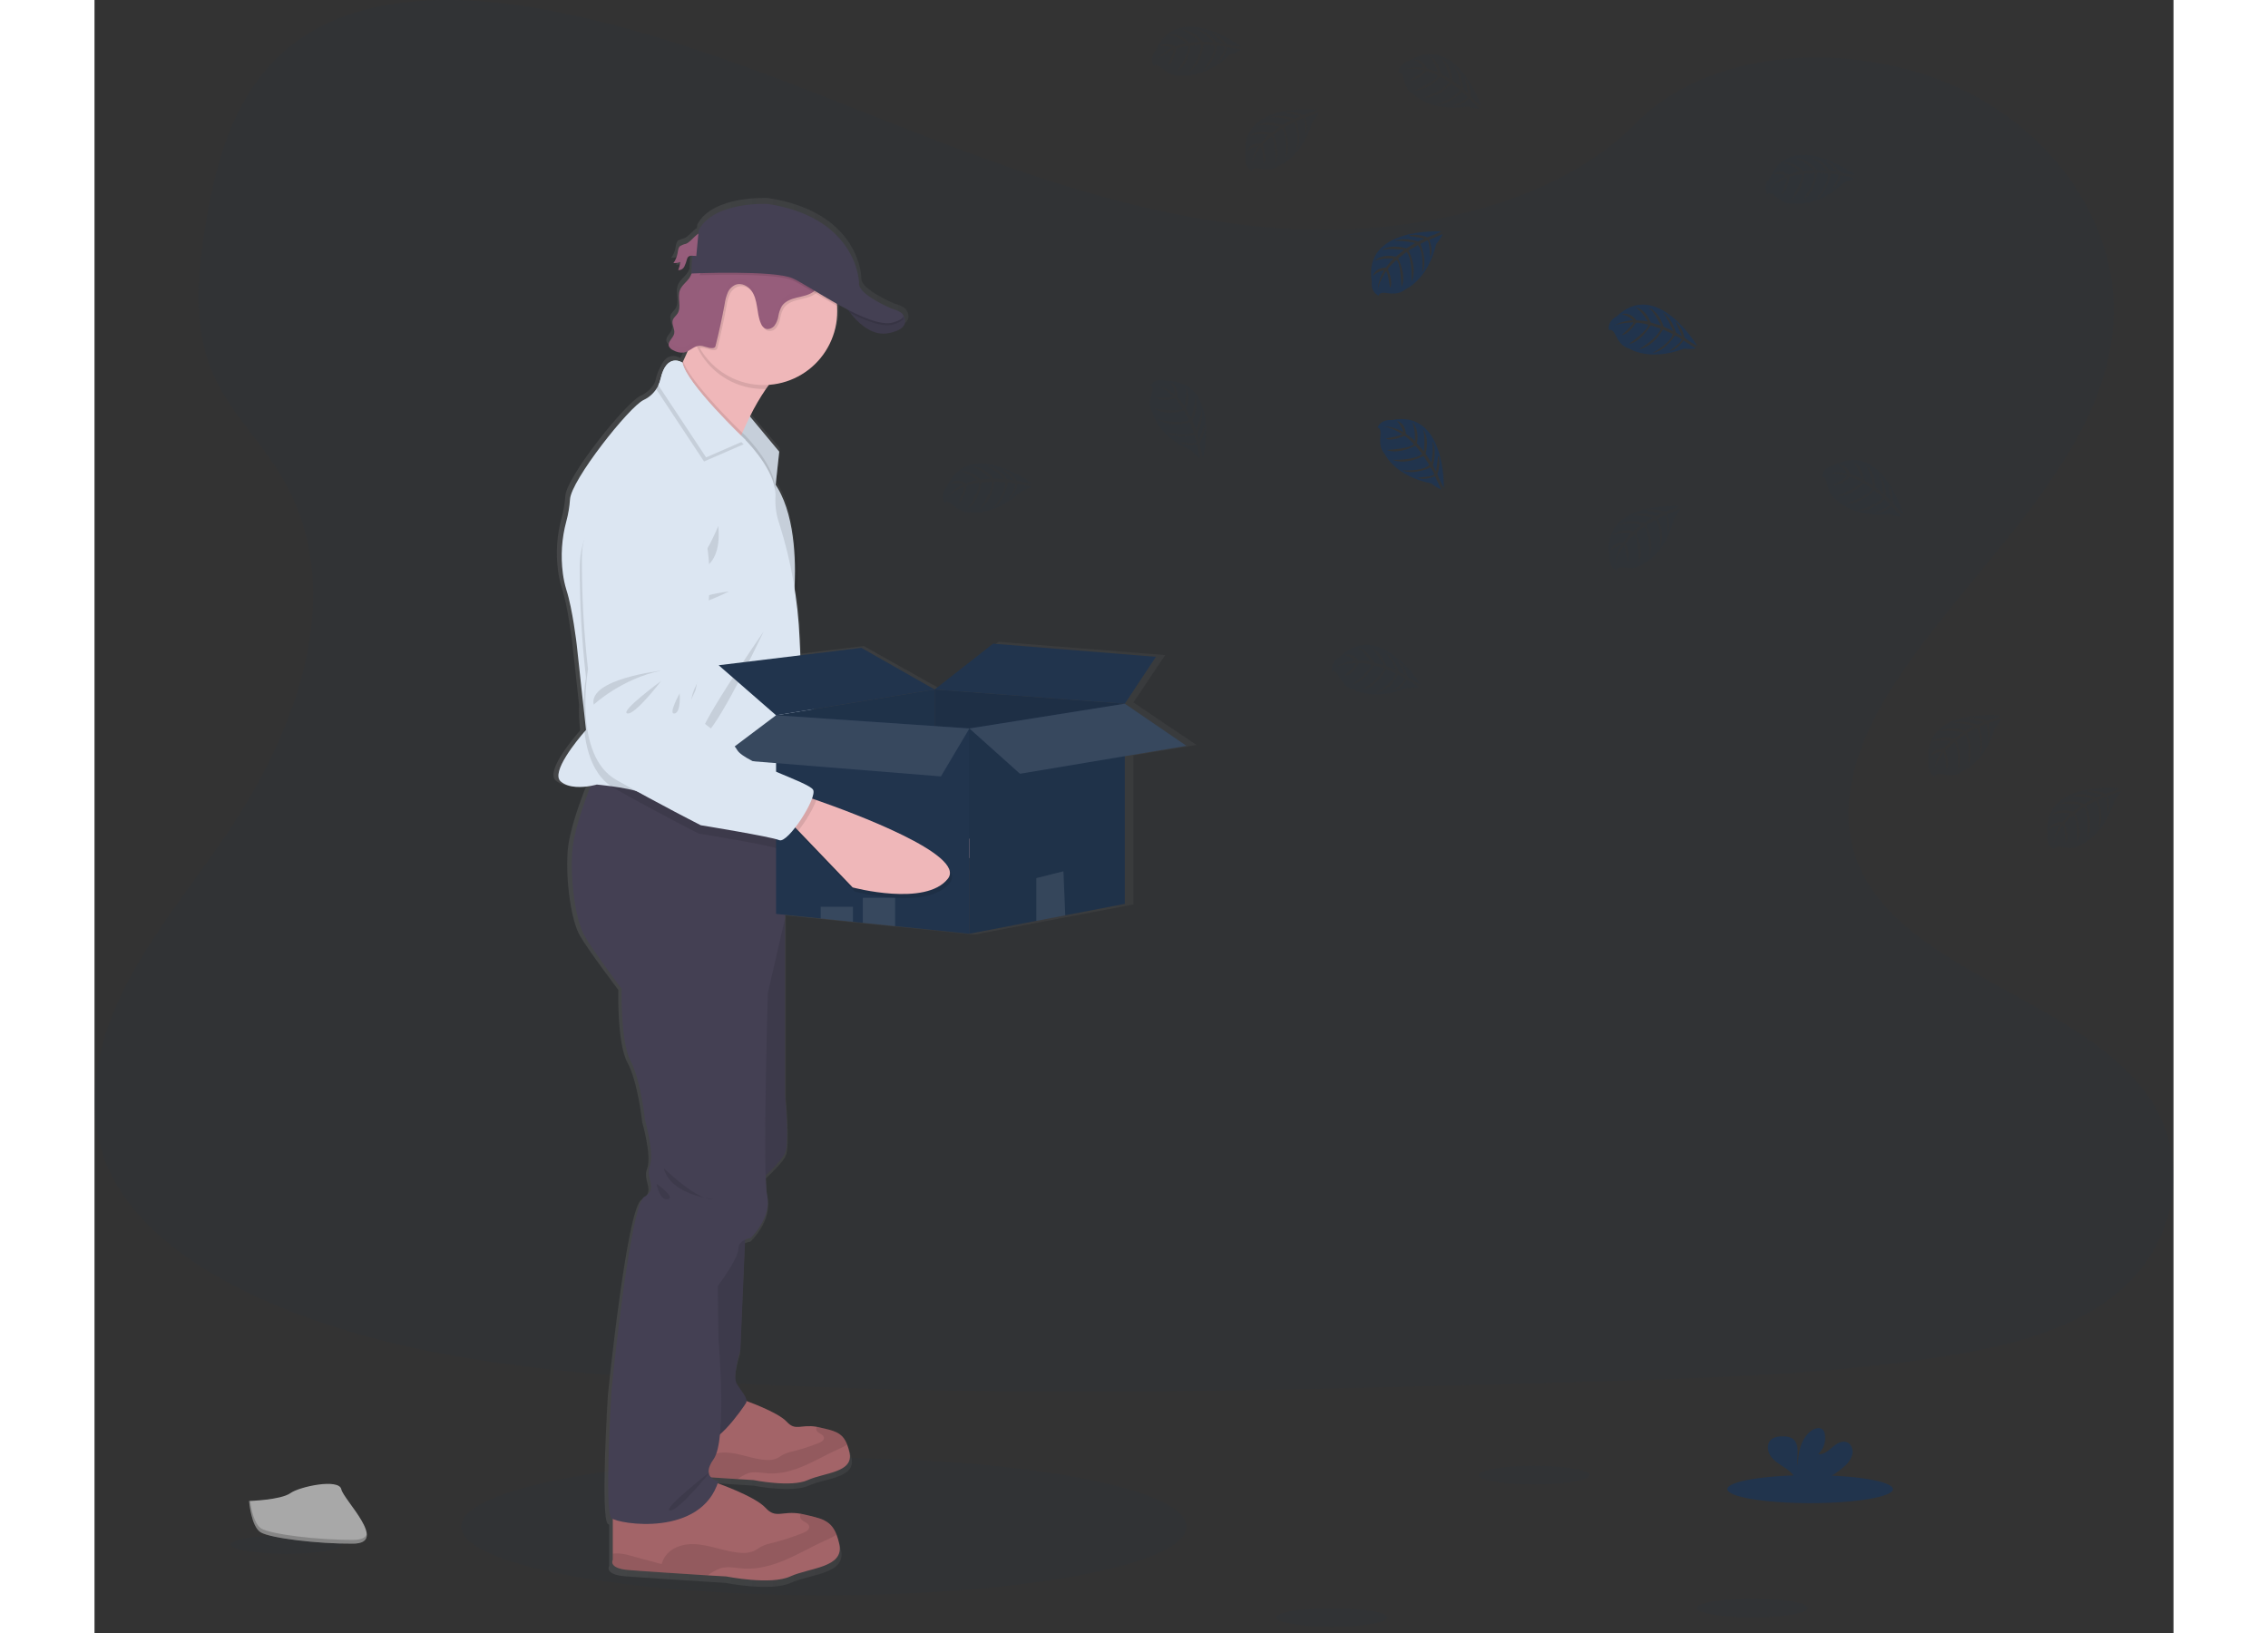 <svg width="300" height="216" viewBox="0 0 275 216" fill="none" xmlns="http://www.w3.org/2000/svg">
<rect x="0" y="0" width="275" height="216" fill="#333333" stroke="none"/>
<path opacity="0.1" d="M96.466 211.009C122.959 211.009 144.436 206.94 144.436 201.921C144.436 196.903 122.959 192.834 96.466 192.834C69.973 192.834 48.496 196.903 48.496 201.921C48.496 206.94 69.973 211.009 96.466 211.009Z" fill="#21344D"/>
<path opacity="0.1" d="M159.778 30.345C142.148 29.734 125.357 24.041 109.324 17.814C93.29 11.587 77.409 4.69 60.202 1.391C49.134 -0.731 36.475 -1.033 27.56 4.894C18.977 10.614 16.203 20.462 14.713 29.606C13.591 36.487 12.932 43.73 16.005 50.172C18.14 54.645 21.927 58.404 24.547 62.689C33.664 77.595 27.219 95.977 17.342 110.531C12.711 117.357 7.331 123.879 3.755 131.138C0.178 138.398 -1.475 146.744 1.655 154.169C4.755 161.524 12.145 167.038 20.151 170.919C36.41 178.805 55.563 181.061 74.252 182.341C115.611 185.169 157.187 183.946 198.654 182.717C214.002 182.265 229.414 181.804 244.51 179.432C252.895 178.113 261.549 176.021 267.637 170.971C275.362 164.562 277.277 153.709 272.099 145.673C263.415 132.189 239.411 128.842 233.334 114.375C229.994 106.41 233.424 97.54 238.281 90.155C248.697 74.31 266.155 60.409 267.073 42.3C267.705 29.862 259.313 17.405 246.335 11.519C232.734 5.349 213.871 6.125 203.841 16.338C193.503 26.841 175.345 30.887 159.778 30.345Z" fill="#21344D"/>
<path d="M145.768 98.538L137.424 92.913L141.633 86.648L119.595 84.891L111.677 91.014L101.764 85.457L93.497 86.452L93.399 84.272C93.296 82.001 93.068 79.736 92.715 77.49C92.75 76.809 92.775 76.027 92.772 75.177C92.772 71.595 92.287 66.847 90.157 63.682L90.647 59.274L86.67 54.575C87.309 53.303 88.037 52.078 88.85 50.909C88.986 50.713 89.122 50.522 89.269 50.337C94.431 49.964 98.504 45.72 98.504 40.531C98.504 40.291 98.504 40.051 98.476 39.814C98.476 39.719 98.457 39.621 98.446 39.525C98.95 39.798 99.46 40.07 99.969 40.343C100.064 40.479 100.173 40.615 100.293 40.776L100.318 40.806L100.47 40.993L100.519 41.051C100.574 41.116 100.631 41.179 100.688 41.244L100.726 41.288C100.871 41.448 101.023 41.612 101.187 41.773C101.206 41.788 101.224 41.806 101.241 41.824L101.445 42.015L101.503 42.067C101.677 42.222 101.862 42.372 102.047 42.514L102.107 42.557L102.342 42.718L102.418 42.767C102.508 42.821 102.6 42.879 102.69 42.93L102.723 42.949C102.829 43.007 102.938 43.061 103.047 43.113L103.102 43.135C103.194 43.175 103.285 43.213 103.374 43.249L103.458 43.279C103.554 43.312 103.646 43.342 103.744 43.369L103.804 43.385C103.924 43.415 104.044 43.44 104.167 43.459H104.18C104.296 43.477 104.412 43.489 104.529 43.494H104.608C104.712 43.5 104.817 43.5 104.921 43.494H104.989C105.12 43.487 105.25 43.471 105.379 43.448C105.988 43.368 106.574 43.158 107.095 42.832C107.228 42.743 107.345 42.634 107.444 42.508C107.988 41.794 107.389 41.013 107.389 41.013C107.177 40.506 105.798 40.149 105.798 40.149C105.798 40.149 101.44 38.33 101.44 36.88C101.44 35.431 100.35 27.913 89.103 26.194C89.103 26.194 81.786 25.783 79.73 29.7L79.686 30.157C79.081 30.536 78.58 31.296 77.984 31.52C77.726 31.575 77.477 31.666 77.245 31.792V31.74C77.177 31.8 77.12 31.873 77.079 31.955C76.951 32.21 76.874 32.488 76.853 32.773C76.792 33.12 76.671 33.455 76.496 33.761C76.448 33.849 76.393 33.932 76.333 34.012L76.287 34.086C76.603 34.11 76.92 34.059 77.213 33.936C77.167 34.309 77.075 34.675 76.94 35.025C77.113 35.031 77.285 34.987 77.433 34.898C77.582 34.809 77.702 34.679 77.779 34.524V34.502L77.815 34.453C77.883 34.327 77.94 34.195 77.984 34.058L77.954 34.091C78.008 33.914 78.057 33.734 78.117 33.56C78.144 33.462 78.19 33.369 78.251 33.287C78.323 33.214 78.412 33.159 78.51 33.126C78.608 33.094 78.712 33.084 78.814 33.099L78.703 35.461H78.752C78.686 35.633 78.606 35.799 78.512 35.957C78.125 36.583 77.422 37.011 77.164 37.697C77.052 38.029 77.009 38.379 77.038 38.727C77.038 38.931 77.063 39.139 77.079 39.343V39.326C77.117 39.871 77.128 40.389 76.834 40.827C76.632 41.127 76.308 41.353 76.197 41.694C76.166 41.788 76.152 41.888 76.156 41.988C76.178 42.286 76.24 42.581 76.341 42.862C76.342 42.857 76.342 42.851 76.341 42.846C76.409 43.053 76.425 43.274 76.387 43.489C76.265 44.033 75.603 44.488 75.635 45.009C75.634 45.077 75.644 45.145 75.665 45.21C75.793 45.464 76.013 45.66 76.281 45.755C76.701 45.994 77.183 46.1 77.665 46.06C77.845 46.028 78.02 45.968 78.182 45.883C77.992 46.322 77.796 46.755 77.597 47.166C77.567 47.231 77.534 47.297 77.501 47.362C77.501 47.362 75.818 46.237 74.862 48.531C74.583 49.008 74.383 49.526 74.271 50.067C74.223 50.283 74.155 50.495 74.069 50.699C73.645 51.418 73.009 51.988 72.249 52.334C70.299 53.227 62.421 63.053 62.282 65.597C62.214 66.59 62.046 67.574 61.781 68.533C61.161 70.793 61.002 73.154 61.313 75.477C61.41 76.227 61.571 76.968 61.795 77.691C62.631 80.233 63.19 84.975 63.19 84.975L64.094 93.207C64.06 94.343 64.109 95.481 64.241 96.609C63.318 97.664 59.61 102.058 61.027 103.253C62.116 104.196 64.023 104.041 65.094 103.847C64.192 106.078 62.773 109.957 62.585 112.621C62.312 116.563 63.051 121.785 64.219 123.79C65.388 125.794 69.283 130.937 69.283 130.937C69.283 130.937 69.101 137.993 70.493 140.556C71.885 143.119 72.446 148.436 72.446 148.436C72.446 148.436 73.745 152.926 73.094 154.576C72.443 156.227 74.301 157.6 72.35 158.698C70.4 159.795 67.905 184.538 67.905 184.538C67.905 184.538 66.9 200.754 67.905 201.579C67.959 201.618 68.016 201.652 68.076 201.68V207.128C68.076 207.128 67.379 208.272 70.215 208.503C72.157 208.659 77.662 209.01 80.928 209.214L83.459 209.372C83.459 209.372 89.452 210.565 92.099 209.372C94.747 208.179 99.441 208.206 98.743 205.055C98.651 204.626 98.527 204.204 98.373 203.794C97.607 201.838 96.308 201.614 93.913 201.07C93.775 201.04 93.641 201.012 93.519 200.991C90.996 200.552 90.168 201.726 88.754 200.198C87.526 198.877 83.614 197.398 82.282 196.929C82.315 196.831 82.356 196.736 82.388 196.635C82.011 196.571 81.66 196.4 81.378 196.142L84.987 196.371L87.136 196.504C87.136 196.504 92.23 197.52 94.491 196.504C96.752 195.488 100.729 195.515 100.135 192.838C100.057 192.473 99.952 192.114 99.822 191.764C99.171 190.103 98.065 189.92 96.03 189.46C95.913 189.435 95.804 189.411 95.695 189.392C93.551 189.019 92.848 190.016 91.647 188.719C90.618 187.613 87.368 186.374 86.199 185.951C86.199 185.347 85.382 184.486 84.867 183.622C84.262 182.614 85.379 179.087 85.379 179.087L86.017 164.451C86.259 164.343 86.516 164.269 86.779 164.233C86.779 164.233 89.661 161.482 89.01 158.551C88.878 157.664 88.808 156.769 88.803 155.873C89.751 154.993 91.056 153.694 91.427 152.893C92.031 151.588 91.427 145.266 91.427 145.266V121.09L96.248 121.578L100.623 122.027L101.955 122.163L106.33 122.605L116.384 123.621L125.444 121.905L129.364 121.164L137.424 119.638V99.916L145.768 98.538ZM79.408 33.187L78.847 33.127C79.032 33.135 79.228 33.17 79.408 33.187Z" fill="url(#paint0_linear_1234_9898)"/>
<path d="M126.211 111.342C123.487 115.24 113.695 113.175 113.695 113.175L106.105 106.074L105.084 105.112L106.797 101.473C106.797 101.473 107.342 101.622 108.277 101.889C113.182 103.314 128.51 108.065 126.211 111.342Z" fill="#EFB7B9"/>
<path opacity="0.1" d="M108.271 101.889C107.936 103.055 107.018 104.801 106.105 106.074L105.084 105.112L106.797 101.473C106.797 101.473 107.348 101.622 108.271 101.889Z" fill="black"/>
<path d="M82.244 60.851C82.244 60.851 75.249 63.953 75.592 71.573C75.839 76.481 76.374 81.371 77.193 86.217C77.193 86.217 75.763 97.682 81.718 100.638C87.673 103.593 93.183 106.023 93.183 106.023C93.183 106.023 102.499 107.025 103.657 107.439C104.815 107.853 108.432 101.523 107.765 100.537C107.098 99.551 98.547 97.483 97.457 95.838C96.368 94.193 93.848 93.177 93.848 93.177C93.848 93.177 91.246 91.602 91.07 90.18C90.892 88.758 91.579 87.699 91.753 87.075C91.927 86.451 92.369 80.428 92.369 80.428C92.369 80.428 95.305 58.99 82.244 60.851Z" fill="#DCE6F2"/>
<path opacity="0.1" d="M86.861 85.902C86.861 85.902 77.264 87.51 78.193 90.868C78.193 90.868 81.677 87.243 86.861 85.902Z" fill="black"/>
<path opacity="0.1" d="M86.935 87.262C86.935 87.262 81.658 91.568 82.691 91.789C83.723 92.01 86.935 87.262 86.935 87.262Z" fill="black"/>
<path opacity="0.1" d="M89.472 88.764C89.472 88.764 88.058 91.659 88.927 91.463C89.796 91.267 89.472 88.764 89.472 88.764Z" fill="black"/>
<path opacity="0.1" d="M108.626 102.198L108.043 102.032C108.209 101.487 108.255 101.046 108.119 100.841C107.452 99.855 98.907 97.791 97.82 96.143C96.733 94.495 94.21 93.481 94.21 93.481C94.21 93.481 91.609 91.907 91.432 90.485C91.255 89.063 91.941 88.003 92.116 87.379C92.29 86.756 92.731 80.73 92.731 80.73C92.731 80.73 95.66 59.295 82.598 61.156C82.598 61.156 75.603 64.261 75.943 71.88C76.19 76.788 76.726 81.678 77.548 86.524C77.548 86.524 76.118 97.989 82.072 100.945C88.027 103.901 93.538 106.33 93.538 106.33C93.538 106.33 102.851 107.33 104.011 107.747C104.45 107.905 105.243 107.09 106.019 105.971L106.46 106.382L114.049 113.481C114.049 113.481 123.842 115.548 126.566 111.65C128.868 108.371 113.543 103.62 108.626 102.198Z" fill="black"/>
<path d="M78.219 32.254C77.952 32.306 77.697 32.405 77.465 32.546C77.192 32.772 77.192 33.158 77.124 33.496C77.044 33.966 76.858 34.411 76.579 34.798C76.889 34.821 77.2 34.77 77.486 34.649C77.44 35.021 77.348 35.387 77.214 35.738C77.384 35.742 77.551 35.698 77.696 35.609C77.841 35.521 77.957 35.393 78.031 35.24C78.175 34.933 78.289 34.612 78.372 34.283C78.397 34.185 78.442 34.093 78.502 34.011C78.753 33.714 79.219 33.848 79.606 33.886C79.927 33.913 80.251 33.853 80.542 33.714C80.833 33.574 81.082 33.359 81.262 33.09C81.673 32.467 81.698 30.87 80.717 30.701C79.693 30.533 79.055 31.944 78.219 32.254Z" fill="#965D7B"/>
<g opacity="0.1">
<path opacity="0.1" d="M77.436 32.88C77.46 32.747 77.477 32.608 77.507 32.475C77.248 32.701 77.234 33.085 77.166 33.425C77.132 33.622 77.078 33.814 77.006 34C77.22 33.658 77.366 33.278 77.436 32.88Z" fill="black"/>
<path opacity="0.1" d="M77.523 35.131C77.659 34.78 77.75 34.414 77.796 34.041C77.523 34.156 77.228 34.207 76.932 34.191C76.846 34.382 76.741 34.565 76.619 34.736C76.928 34.76 77.238 34.709 77.523 34.589C77.478 34.962 77.386 35.328 77.251 35.678C77.42 35.682 77.588 35.637 77.733 35.549C77.877 35.461 77.994 35.332 78.068 35.18C78.136 35.056 78.191 34.925 78.231 34.79C78.151 34.902 78.045 34.992 77.921 35.051C77.797 35.111 77.66 35.138 77.523 35.131Z" fill="black"/>
<path opacity="0.1" d="M79.915 33.279C79.529 33.241 79.06 33.107 78.809 33.404C78.75 33.486 78.706 33.578 78.679 33.676C78.654 33.747 78.632 33.821 78.613 33.894C78.872 33.69 79.292 33.799 79.643 33.834C79.965 33.861 80.288 33.801 80.579 33.661C80.87 33.521 81.119 33.307 81.299 33.039C81.382 32.907 81.443 32.763 81.482 32.611C81.295 32.842 81.055 33.024 80.782 33.14C80.509 33.257 80.211 33.304 79.915 33.279Z" fill="black"/>
</g>
<path d="M86.417 54.752L90.571 59.748L90.029 64.79L85.008 56.931L86.417 54.752Z" fill="#DCE6F2"/>
<path opacity="0.1" d="M90.568 59.748L90.059 64.49L90.026 64.79L85.496 57.697L85.008 56.931L85.15 56.711L86.414 54.752L86.695 55.09L90.568 59.748Z" fill="black"/>
<path d="M92.727 47.988C91.321 48.391 89.978 49.775 88.809 51.455C88.02 52.615 87.313 53.829 86.696 55.089C86.312 55.857 85.974 56.596 85.693 57.238L85.497 57.696C85.023 58.816 84.759 59.565 84.759 59.565C84.759 59.565 73.999 51.474 75.702 50.93C76.274 50.747 77.025 49.521 77.769 47.977L77.862 47.781C78.333 46.789 78.796 45.683 79.207 44.643C80.049 42.504 80.673 40.647 80.673 40.647C80.673 40.647 97.017 46.762 92.727 47.988Z" fill="#EFB7B9"/>
<path d="M99.164 40.191C99.164 40.191 101.648 44.686 104.985 44.073C108.322 43.46 106.949 41.66 106.949 41.66L99.164 40.191Z" fill="#444053"/>
<path d="M94.35 195.773C92.149 196.778 87.172 195.773 87.172 195.773L85.075 195.643C82.351 195.468 77.791 195.174 76.178 195.043C73.825 194.85 74.402 193.886 74.402 193.886V188.059L85.821 185.166C85.821 185.166 90.335 186.711 91.571 188.059C92.745 189.345 93.432 188.356 95.527 188.726C95.63 188.745 95.739 188.767 95.853 188.794C97.842 189.249 98.921 189.429 99.558 191.077C99.686 191.423 99.789 191.778 99.866 192.139C100.454 194.793 96.548 194.774 94.35 195.773Z" fill="#A36468"/>
<path opacity="0.1" d="M99.558 191.077C99.149 191.333 98.719 191.554 98.272 191.737C96.774 192.42 95.35 193.254 93.835 193.899C92.32 194.545 90.689 195.005 89.049 194.883C88.191 194.82 87.314 194.61 86.494 194.856C85.987 195.051 85.509 195.316 85.075 195.643C82.351 195.468 77.791 195.174 76.178 195.044C73.825 194.85 74.402 193.886 74.402 193.886V193.205C74.486 193.205 74.582 193.18 74.691 193.172C75.254 193.163 75.816 193.247 76.352 193.42C77.534 193.741 78.711 194.057 79.894 194.373C79.991 194.007 80.162 193.663 80.396 193.364C80.63 193.066 80.922 192.818 81.255 192.636C81.93 192.277 82.688 192.103 83.451 192.132C85.284 192.156 87.019 193.025 88.85 193.112C89.362 193.159 89.877 193.073 90.346 192.862C90.596 192.736 90.817 192.554 91.062 192.415C91.454 192.225 91.869 192.085 92.296 191.998C93.496 191.699 94.675 191.319 95.823 190.859C96.15 190.731 96.532 190.5 96.488 190.151C96.431 189.688 95.704 189.634 95.513 189.209C95.479 189.132 95.464 189.049 95.468 188.965C95.471 188.881 95.494 188.8 95.535 188.727C95.638 188.746 95.747 188.767 95.862 188.795C97.842 189.25 98.921 189.429 99.558 191.077Z" fill="black"/>
<path d="M92.024 208.521C89.436 209.703 83.579 208.521 83.579 208.521L81.114 208.377C77.922 208.173 72.545 207.832 70.646 207.671C67.876 207.442 68.557 206.309 68.557 206.309V199.442L81.994 196.037C81.994 196.037 87.306 197.854 88.761 199.442C90.142 200.954 90.94 199.791 93.416 200.227C93.538 200.248 93.666 200.276 93.8 200.306C96.14 200.85 97.409 201.055 98.158 202.994C98.31 203.401 98.431 203.819 98.521 204.245C99.196 207.366 94.612 207.342 92.024 208.521Z" fill="#A36468"/>
<path opacity="0.1" d="M98.153 202.994C97.672 203.295 97.166 203.555 96.641 203.771C94.879 204.574 93.201 205.555 91.419 206.315C89.638 207.075 87.717 207.614 85.786 207.472C84.778 207.399 83.746 207.146 82.79 207.44C82.191 207.673 81.627 207.988 81.114 208.377C77.922 208.173 72.545 207.832 70.646 207.671C67.876 207.442 68.557 206.309 68.557 206.309V205.508C68.669 205.49 68.783 205.477 68.897 205.47C69.561 205.458 70.222 205.557 70.853 205.762L75.018 206.884C75.134 206.451 75.337 206.046 75.615 205.695C75.893 205.343 76.239 205.052 76.633 204.838C77.427 204.415 78.319 204.21 79.218 204.245C81.376 204.274 83.416 205.296 85.571 205.399C86.171 205.454 86.775 205.354 87.325 205.108C87.622 204.958 87.87 204.743 88.169 204.582C88.63 204.357 89.118 204.192 89.621 204.092C91.026 203.737 92.406 203.29 93.751 202.752C94.135 202.599 94.585 202.327 94.533 201.918C94.465 201.373 93.609 201.308 93.383 200.807C93.345 200.716 93.328 200.618 93.332 200.52C93.337 200.422 93.364 200.327 93.41 200.24C93.533 200.262 93.661 200.289 93.794 200.319C96.134 200.842 97.404 201.055 98.153 202.994Z" fill="black"/>
<path d="M86.166 161.398L85.439 178.513C85.439 178.513 84.35 182.008 84.941 183.008C85.532 184.008 86.529 185.005 86.166 185.596C85.804 186.187 81.446 192.577 80.037 190.126C78.629 187.674 77.24 177.051 77.24 177.051L78.539 163.929L86.166 161.398Z" fill="#444053"/>
<path d="M89.32 118.758L91.342 121.46V144.963C91.342 144.963 91.933 151.228 91.342 152.522C90.751 153.816 87.754 156.404 87.754 156.404L85.234 143.465L85.779 129.776L89.32 118.758Z" fill="#444053"/>
<path opacity="0.1" d="M86.166 161.398L85.439 178.513C85.439 178.513 84.35 182.008 84.941 183.008C85.532 184.008 86.529 185.005 86.166 185.596C85.804 186.187 81.446 192.577 80.037 190.126C78.629 187.674 77.24 177.051 77.24 177.051L78.539 163.929L86.166 161.398Z" fill="black"/>
<path opacity="0.1" d="M89.32 118.758L91.342 121.46V144.963C91.342 144.963 91.933 151.228 91.342 152.522C90.751 153.816 87.754 156.404 87.754 156.404L85.234 143.465L85.779 129.776L89.32 118.758Z" fill="black"/>
<path d="M91.342 108.733V121.446L89.073 131.342C89.073 131.342 88.346 155.223 88.981 158.127C89.615 161.031 86.801 163.758 86.801 163.758C86.801 163.758 85.167 163.94 85.167 165.21C85.167 166.479 82.443 170.113 82.443 170.113L82.533 177.195C82.533 177.195 83.715 190.453 81.898 192.995C80.081 195.536 82.533 195.901 82.533 195.901C80.264 203.346 69.368 201.621 68.384 200.804C67.401 199.987 68.384 183.915 68.384 183.915C68.384 183.915 70.82 159.399 72.727 158.31C74.633 157.22 72.819 155.858 73.454 154.224C74.088 152.589 72.819 148.141 72.819 148.141C72.819 148.141 72.274 142.873 70.912 140.331C69.55 137.79 69.73 130.797 69.73 130.797C69.73 130.797 65.916 125.712 64.783 123.715C63.65 121.718 62.92 116.543 63.193 112.636C63.378 109.997 64.764 106.153 65.644 103.941C66.066 102.882 66.371 102.195 66.371 102.195L66.63 102.263L81.509 106.159L91.342 108.733Z" fill="#444053"/>
<path opacity="0.1" d="M92.726 47.987C91.321 48.39 89.978 49.774 88.809 51.455H88.504C86.791 51.456 85.108 51.005 83.626 50.148C82.143 49.29 80.913 48.056 80.06 46.571C79.703 45.955 79.416 45.302 79.204 44.623C80.046 42.485 80.67 40.627 80.67 40.627C80.67 40.627 97.016 46.761 92.726 47.987Z" fill="black"/>
<path d="M98.243 41.177C98.246 42.668 97.906 44.139 97.25 45.477C96.594 46.816 95.64 47.986 94.461 48.898C93.282 49.809 91.909 50.438 90.449 50.735C88.988 51.033 87.479 50.991 86.037 50.614C84.595 50.236 83.259 49.532 82.132 48.557C81.005 47.581 80.117 46.361 79.536 44.988C78.956 43.615 78.698 42.128 78.782 40.639C78.867 39.151 79.292 37.703 80.025 36.405C80.32 35.877 80.665 35.38 81.055 34.917C81.697 34.152 82.452 33.489 83.294 32.951C84.716 32.047 86.347 31.528 88.03 31.444C89.712 31.36 91.388 31.713 92.893 32.47C94.398 33.227 95.681 34.362 96.616 35.763C97.551 37.164 98.107 38.783 98.23 40.464C98.235 40.703 98.243 40.94 98.243 41.177Z" fill="#EFB7B9"/>
<path opacity="0.1" d="M90.06 64.49L90.027 64.79L85.497 57.708C85.023 58.827 84.759 59.576 84.759 59.576C84.759 59.576 73.999 51.475 75.702 50.93C76.274 50.748 77.025 49.522 77.769 47.977L77.862 47.781C78.652 50.135 83.242 54.839 85.151 56.724C85.372 56.942 85.554 57.122 85.696 57.253L85.987 57.525L86.14 57.678C86.835 58.394 89.766 61.554 90.06 64.49Z" fill="black"/>
<path d="M93.446 88.52L92.951 104.475L92.863 107.316C92.863 107.316 86.99 106.771 81.51 106.172C77.097 105.69 72.937 105.17 72.297 104.865C71.48 104.48 69.728 104.184 68.347 103.996C67.279 103.851 66.441 103.775 66.441 103.775C66.441 103.775 66.127 103.868 65.645 103.955C64.594 104.145 62.747 104.301 61.671 103.366C60.295 102.17 63.91 97.826 64.811 96.782L65.01 96.556L64.67 93.41L63.785 85.252C63.785 85.252 63.24 80.553 62.423 78.033C62.204 77.317 62.047 76.583 61.951 75.84C61.648 73.539 61.803 71.2 62.409 68.959C62.668 68.007 62.832 67.032 62.899 66.047C63.035 63.528 70.731 53.789 72.638 52.904C73.495 52.504 74.186 51.816 74.588 50.959C74.721 50.69 74.82 50.405 74.885 50.112C75.702 46.571 77.77 47.976 77.77 47.976C78.268 50.747 85.985 58.08 85.985 58.08L86.138 58.232C86.903 59.017 90.314 62.7 90.071 65.843C90.023 67.013 90.198 68.182 90.586 69.286C92.156 74.229 93.058 79.359 93.269 84.541L93.446 88.52Z" fill="#DCE6F2"/>
<path opacity="0.1" d="M82.511 69.576C82.511 69.576 80.604 74.207 79.174 74.956C77.744 75.705 83.192 76.536 82.511 69.576Z" fill="black"/>
<path opacity="0.1" d="M83.942 78.225C83.942 78.225 79.583 78.769 79.583 79.587C79.583 80.404 83.942 78.225 83.942 78.225Z" fill="black"/>
<path opacity="0.1" d="M88.504 83.535C88.504 83.535 82.171 97.019 80.4 97.428C78.63 97.836 88.504 83.535 88.504 83.535Z" fill="black"/>
<path opacity="0.1" d="M85.865 58.764L80.627 61.041L74.304 51.49C74.437 51.221 74.537 50.937 74.601 50.643C75.418 47.102 77.486 48.508 77.486 48.508C77.984 51.278 85.701 58.611 85.701 58.611L85.865 58.764Z" fill="black"/>
<path d="M86.137 58.219L80.899 60.496L74.576 50.946C74.709 50.676 74.809 50.392 74.874 50.098C75.691 46.557 77.758 47.963 77.758 47.963C78.257 50.733 85.974 58.066 85.974 58.066L86.137 58.219Z" fill="#DCE6F2"/>
<path opacity="0.1" d="M92.863 107.316C92.863 107.316 86.99 106.772 81.51 106.172L91.343 108.746V111.743C90.913 112.132 90.54 112.334 90.297 112.231C89.164 111.754 79.916 110.256 79.916 110.256C79.916 110.256 74.544 107.532 68.748 104.263C68.607 104.185 68.471 104.099 68.339 104.007C67.663 103.548 67.081 102.965 66.623 102.288C65.552 100.738 65.029 98.747 64.803 96.794C64.676 95.674 64.629 94.547 64.662 93.421C64.69 92.144 64.806 90.871 65.01 89.61C64.45 84.727 64.177 79.816 64.193 74.901C64.261 67.274 71.412 64.55 71.412 64.55C84.555 63.392 80.48 84.639 80.48 84.639C80.48 84.639 79.72 90.632 79.513 91.245C79.306 91.858 78.562 92.879 78.663 94.309C78.764 95.739 81.275 97.45 81.275 97.45C81.275 97.45 83.727 98.6 84.738 100.302C85.473 101.558 90.251 103.26 92.951 104.475L92.863 107.316Z" fill="black"/>
<path opacity="0.1" d="M97.264 35.13C97.269 35.579 97.176 36.023 96.991 36.432C96.852 36.766 96.69 37.09 96.506 37.402C96.22 37.976 95.813 38.481 95.313 38.884C94.684 39.333 93.889 39.458 93.134 39.641C92.38 39.823 91.595 40.115 91.165 40.758C90.931 41.171 90.775 41.623 90.704 42.093C90.632 42.561 90.445 43.005 90.159 43.384C90.011 43.569 89.805 43.699 89.574 43.754C89.344 43.809 89.101 43.786 88.885 43.689C88.657 43.535 88.484 43.313 88.392 43.054C88.081 42.354 88.002 41.578 87.877 40.823C87.751 40.069 87.574 39.292 87.111 38.685C86.648 38.077 85.828 37.677 85.101 37.914C84.858 38.008 84.636 38.15 84.448 38.331C84.261 38.513 84.112 38.73 84.011 38.971C83.81 39.452 83.672 39.958 83.6 40.474C83.262 42.323 82.864 44.161 82.404 45.988C82.39 46.063 82.359 46.133 82.314 46.195C82.242 46.267 82.144 46.308 82.042 46.309C81.432 46.391 80.846 45.963 80.231 46.01C80.167 46.014 80.104 46.024 80.043 46.04C79.047 44.31 78.608 42.316 78.784 40.328C78.96 38.34 79.742 36.454 81.026 34.926L81.075 34.912C81.484 34.767 81.857 34.532 82.165 34.225C82.558 33.832 82.922 33.41 83.254 32.964L83.472 32.692C84.098 31.938 84.811 31.26 85.597 30.673C85.811 30.498 86.057 30.365 86.321 30.281C86.547 30.237 86.779 30.23 87.008 30.259C87.949 30.372 88.897 30.408 89.844 30.366C90.503 30.262 91.168 30.195 91.835 30.164C93.559 30.213 95.03 31.431 96.12 32.766C96.705 33.449 97.228 34.236 97.264 35.13Z" fill="black"/>
<path d="M78.751 36.664C78.373 37.285 77.689 37.707 77.433 38.388C77.057 39.377 77.692 40.608 77.109 41.491C76.915 41.788 76.597 42.009 76.488 42.349C76.302 42.924 76.809 43.537 76.678 44.128C76.548 44.719 75.769 45.218 75.976 45.795C76.098 46.047 76.312 46.242 76.575 46.34C76.988 46.577 77.463 46.682 77.937 46.642C78.68 46.52 79.234 45.789 79.988 45.735C80.601 45.691 81.187 46.116 81.797 46.037C81.899 46.034 81.996 45.992 82.069 45.92C82.115 45.859 82.146 45.788 82.159 45.713C82.617 43.888 83.016 42.05 83.358 40.2C83.427 39.683 83.565 39.177 83.766 38.696C83.868 38.456 84.017 38.239 84.204 38.058C84.391 37.876 84.613 37.734 84.856 37.639C85.583 37.405 86.4 37.803 86.866 38.41C87.332 39.018 87.509 39.794 87.634 40.548C87.76 41.303 87.839 42.079 88.146 42.779C88.24 43.039 88.414 43.262 88.642 43.417C89.051 43.654 89.601 43.466 89.914 43.112C90.201 42.733 90.389 42.288 90.459 41.818C90.53 41.35 90.686 40.898 90.919 40.486C91.35 39.843 92.137 39.551 92.889 39.369C93.641 39.187 94.433 39.059 95.068 38.609C95.567 38.207 95.974 37.703 96.261 37.13C96.664 36.427 97.04 35.664 97.008 34.855C96.972 33.973 96.449 33.185 95.891 32.499C94.801 31.164 93.328 29.947 91.603 29.9C90.936 29.928 90.271 29.996 89.612 30.102C88.665 30.145 87.717 30.108 86.776 29.993C86.547 29.966 86.316 29.974 86.09 30.017C85.825 30.098 85.58 30.232 85.368 30.41C84.582 30.995 83.868 31.672 83.24 32.425C82.836 32.962 82.397 33.471 81.927 33.951C81.62 34.258 81.247 34.493 80.838 34.64C80.566 34.716 80.293 34.662 80.034 34.746C79.231 35 79.124 36.048 78.751 36.664Z" fill="#965D7B"/>
<path opacity="0.1" d="M104.985 44.07C102.806 44.471 101 42.708 100 41.423C99.693 41.032 99.413 40.621 99.164 40.191L106.644 41.602L106.946 41.66C106.946 41.66 108.322 43.46 104.985 44.07Z" fill="black"/>
<g opacity="0.1">
<path opacity="0.1" d="M76.68 43.349C76.71 42.992 76.656 42.634 76.522 42.303C76.522 42.33 76.497 42.357 76.489 42.385C76.372 42.749 76.53 43.128 76.63 43.507C76.652 43.456 76.669 43.403 76.68 43.349Z" fill="black"/>
<path opacity="0.1" d="M77.327 38.891C77.299 39.267 77.306 39.646 77.349 40.021C77.377 39.644 77.369 39.266 77.327 38.891Z" fill="black"/>
<path opacity="0.1" d="M96.245 36.343C95.959 36.917 95.552 37.422 95.052 37.825C94.423 38.274 93.63 38.4 92.873 38.582C92.116 38.765 91.334 39.056 90.904 39.699C90.671 40.112 90.515 40.565 90.443 41.034C90.372 41.504 90.185 41.948 89.898 42.328C89.585 42.682 89.035 42.872 88.626 42.633C88.398 42.478 88.224 42.255 88.131 41.995C87.823 41.295 87.741 40.522 87.618 39.764C87.496 39.007 87.313 38.233 86.85 37.626C86.387 37.019 85.567 36.618 84.84 36.855C84.597 36.949 84.375 37.091 84.188 37.273C84.001 37.454 83.852 37.672 83.75 37.912C83.549 38.393 83.411 38.899 83.342 39.416C83.002 41.266 82.603 43.104 82.143 44.929C82.13 45.004 82.1 45.075 82.053 45.136C81.981 45.208 81.883 45.25 81.781 45.253C81.171 45.332 80.585 44.907 79.972 44.951C79.218 45.005 78.665 45.735 77.921 45.855C77.447 45.898 76.971 45.792 76.559 45.553C76.37 45.471 76.2 45.351 76.061 45.199C75.997 45.29 75.955 45.395 75.937 45.504C75.92 45.614 75.927 45.727 75.96 45.833C76.08 46.087 76.295 46.283 76.559 46.378C76.971 46.617 77.447 46.723 77.921 46.681C78.665 46.561 79.218 45.831 79.972 45.776C80.585 45.733 81.171 46.157 81.781 46.078C81.883 46.075 81.981 46.033 82.053 45.961C82.1 45.901 82.13 45.83 82.143 45.754C82.601 43.938 83 42.101 83.342 40.241C83.411 39.724 83.549 39.218 83.75 38.737C83.852 38.497 84.001 38.28 84.188 38.098C84.375 37.917 84.597 37.775 84.84 37.68C85.567 37.443 86.385 37.844 86.85 38.451C87.316 39.059 87.493 39.835 87.618 40.59C87.744 41.344 87.823 42.12 88.131 42.821C88.224 43.08 88.398 43.303 88.626 43.458C89.035 43.695 89.585 43.507 89.898 43.153C90.185 42.774 90.372 42.329 90.443 41.859C90.515 41.39 90.671 40.938 90.904 40.524C91.334 39.881 92.121 39.593 92.873 39.407C93.625 39.222 94.418 39.1 95.052 38.65C95.552 38.248 95.959 37.742 96.245 37.168C96.649 36.468 97.025 35.706 96.992 34.897C96.987 34.792 96.976 34.689 96.959 34.586C96.828 35.209 96.586 35.804 96.245 36.343Z" fill="black"/>
</g>
<path opacity="0.1" d="M97.003 36.424C97.701 37.666 98.116 39.047 98.215 40.469C95.788 39.107 93.505 37.611 92.353 37.091C90.346 36.184 82.838 36.32 80.016 36.405C80.311 35.877 80.656 35.379 81.046 34.917C81.691 34.151 82.448 33.488 83.293 32.95C84.412 32.241 85.663 31.766 86.971 31.556C88.28 31.347 89.617 31.406 90.901 31.73C92.186 32.055 93.391 32.638 94.442 33.444C95.493 34.25 96.37 35.262 97.017 36.418L97.003 36.424Z" fill="black"/>
<path opacity="0.1" d="M105.666 42.915C104.356 43.319 102.217 42.539 100 41.423C99.693 41.032 99.413 40.621 99.164 40.191L106.644 41.602C107.14 41.94 107.265 42.422 105.666 42.915Z" fill="black"/>
<path d="M89.084 26.981C89.084 26.981 81.933 26.573 79.923 30.454L79.599 33.895L79.054 33.835L78.945 36.175C78.945 36.175 89.874 35.698 92.361 36.82C94.848 37.943 102.576 43.597 105.673 42.644C108.77 41.691 105.4 40.805 105.4 40.805C105.4 40.805 101.137 38.999 101.137 37.583C101.137 36.166 100.08 28.684 89.084 26.981Z" fill="#444053"/>
<path opacity="0.1" d="M75.293 154.518C75.293 154.518 79.856 158.944 81.831 158.604C81.831 158.604 76.246 158.127 75.293 154.518Z" fill="black"/>
<path opacity="0.1" d="M74.339 156.57C74.339 156.57 74.748 158.848 75.838 158.624C76.927 158.401 74.339 156.57 74.339 156.57Z" fill="black"/>
<path opacity="0.1" d="M81.49 194.629C81.49 194.629 75.012 199.668 76.105 199.805C77.197 199.941 81.49 194.629 81.49 194.629Z" fill="black"/>
<path d="M90.155 94.612L111.13 91.199V111.057L91.201 110.014L90.155 94.612Z" fill="#21344D"/>
<path opacity="0.05" d="M90.155 94.612L111.13 91.199V111.057L91.201 110.014L90.155 94.612Z" fill="black"/>
<path d="M111.13 91.199L136.284 93.082L134.892 110.363L111.13 111.057V91.199Z" fill="#21344D"/>
<path opacity="0.1" d="M111.13 91.199L136.284 93.082L134.892 110.363L111.13 111.057V91.199Z" fill="black"/>
<path d="M118.864 85.139L111.13 91.2L136.284 93.082L140.394 86.879L118.864 85.139Z" fill="#21344D"/>
<path d="M82.56 87.992L101.443 85.693L111.129 91.199L90.155 94.612L82.56 87.992Z" fill="#21344D"/>
<path d="M115.728 96.355V123.505L105.902 122.497L101.629 122.061L100.326 121.925L96.055 121.486L90.155 120.882V94.611L111.127 96.039L115.728 96.355Z" fill="#21344D"/>
<path d="M136.283 93.08V119.557L128.408 121.069L124.578 121.805L115.728 123.504V96.354L136.283 93.08Z" fill="#21344D"/>
<path opacity="0.05" d="M136.283 93.08V119.557L128.408 121.069L124.578 121.805L115.728 123.504V96.354L136.283 93.08Z" fill="black"/>
<path d="M82.56 100.326L90.155 94.611L115.728 96.355L111.963 102.696L82.56 100.326Z" fill="#21344D"/>
<path opacity="0.1" d="M82.56 100.326L90.155 94.611L115.728 96.355L111.963 102.696L82.56 100.326Z" fill="white"/>
<path d="M136.283 93.08L115.728 96.354L122.418 102.347L144.436 98.653L136.283 93.08Z" fill="#21344D"/>
<path opacity="0.1" d="M136.283 93.08L115.728 96.354L122.418 102.347L144.436 98.653L136.283 93.08Z" fill="white"/>
<path opacity="0.1" d="M128.409 121.071L124.579 121.806V116.149L128.166 115.244L128.409 121.071Z" fill="white"/>
<path opacity="0.1" d="M105.902 118.754V122.497L101.628 122.061V118.754H105.902Z" fill="white"/>
<path opacity="0.1" d="M100.326 119.934V121.925L96.055 121.486V119.934H100.326Z" fill="white"/>
<path opacity="0.1" d="M113.156 116.769C110.228 120.515 100.558 117.927 100.558 117.927L93.372 110.43L92.397 109.414L94.303 105.873C94.303 105.873 94.848 106.053 95.758 106.369C100.574 108.052 115.621 113.617 113.156 116.769Z" fill="black"/>
<path d="M112.884 116.224C109.956 119.97 100.285 117.382 100.285 117.382L93.1 109.885L92.124 108.869L94.031 105.328C94.031 105.328 94.576 105.508 95.486 105.824C100.302 107.507 115.349 113.072 112.884 116.224Z" fill="#EFB7B9"/>
<path opacity="0.1" d="M95.475 105.824C95.077 106.968 94.066 108.662 93.088 109.885L92.113 108.869L94.02 105.328C94.02 105.328 94.567 105.508 95.475 105.824Z" fill="black"/>
<path d="M71.684 63.461C71.684 63.461 64.534 66.185 64.465 73.812C64.449 78.727 64.722 83.639 65.283 88.522C65.283 88.522 63.24 99.894 69.028 103.163C74.817 106.432 80.197 109.156 80.197 109.156C80.197 109.156 89.445 110.654 90.58 111.131C91.716 111.607 95.663 105.478 95.05 104.457C94.438 103.435 86.018 100.916 85.018 99.213C84.018 97.511 81.556 96.364 81.556 96.364C81.556 96.364 79.044 94.651 78.944 93.221C78.843 91.79 79.584 90.769 79.793 90.156C80.003 89.543 80.763 83.55 80.763 83.55C80.763 83.55 84.827 62.289 71.684 63.461Z" fill="#DCE6F2"/>
<path opacity="0.1" d="M74.952 88.711C74.952 88.711 65.282 89.8 66.031 93.206C66.031 93.206 69.706 89.771 74.952 88.711Z" fill="black"/>
<path opacity="0.1" d="M74.951 90.074C74.951 90.074 69.463 94.092 70.47 94.365C71.478 94.637 74.951 90.074 74.951 90.074Z" fill="black"/>
<path opacity="0.1" d="M77.404 91.707C77.404 91.707 75.838 94.524 76.723 94.377C77.608 94.23 77.404 91.707 77.404 91.707Z" fill="black"/>
<path d="M178.088 30.615C178.088 30.615 167.737 29.991 168.947 37.253C168.947 37.253 168.704 38.536 169.867 39.119C169.867 39.119 169.886 38.575 170.93 38.763C171.301 38.825 171.679 38.843 172.055 38.817C172.564 38.783 173.048 38.583 173.433 38.248C173.433 38.248 176.345 37.046 177.478 32.285C177.478 32.285 178.317 31.244 178.295 30.977L176.547 31.726C176.547 31.726 177.143 32.988 176.672 34.036C176.672 34.036 176.617 31.773 176.28 31.824C176.211 31.824 175.372 32.263 175.372 32.263C175.372 32.263 176.399 34.459 175.623 36.057C175.623 36.057 175.917 33.35 175.051 32.421L173.82 33.14C173.82 33.14 175.021 35.409 174.207 37.261C174.207 37.261 174.416 34.42 173.561 33.315L172.444 34.183C172.444 34.183 173.575 36.422 172.885 37.959C172.885 37.959 172.796 34.652 172.202 34.401C172.202 34.401 171.227 35.262 171.079 35.616C171.079 35.616 171.85 37.251 171.371 38.098C171.371 38.098 171.077 35.894 170.826 35.883C170.826 35.883 169.854 37.343 169.753 38.335C169.8 37.41 170.088 36.514 170.589 35.736C170.029 35.842 169.512 36.11 169.102 36.507C169.102 36.507 169.252 35.475 170.829 35.385C170.829 35.385 171.646 34.276 171.848 34.208C171.848 34.208 170.279 34.077 169.328 34.499C169.328 34.499 170.164 33.527 172.136 33.955L173.226 33.056C173.226 33.056 171.161 32.783 170.284 33.086C170.284 33.086 171.292 32.225 173.523 32.851L174.721 32.135C174.721 32.135 172.962 31.754 171.913 31.892C171.913 31.892 173.019 31.296 175.073 31.942L175.931 31.558C175.931 31.558 174.64 31.304 174.264 31.263C173.888 31.222 173.866 31.119 173.866 31.119C174.683 30.983 175.522 31.077 176.288 31.391C176.288 31.391 178.126 30.729 178.088 30.615Z" fill="#21344D"/>
<path opacity="0.1" d="M209.54 66.935C209.54 66.935 199.189 66.311 200.398 73.574C200.398 73.574 200.156 74.857 201.319 75.44C201.319 75.44 201.338 74.895 202.384 75.083C202.755 75.145 203.133 75.164 203.509 75.137C204.012 75.101 204.49 74.902 204.871 74.571C204.871 74.571 207.786 73.367 208.919 68.605C208.919 68.605 209.755 67.567 209.722 67.3L207.974 68.047C207.974 68.047 208.57 69.308 208.102 70.357C208.102 70.357 208.044 68.093 207.709 68.145C207.641 68.145 206.8 68.583 206.8 68.583C206.8 68.583 207.829 70.782 207.053 72.378C207.053 72.378 207.347 69.67 206.478 68.741L205.26 69.452C205.26 69.452 206.462 71.721 205.647 73.574C205.647 73.574 205.857 70.733 205.002 69.627L203.888 70.498C203.888 70.498 205.015 72.735 204.329 74.271C204.329 74.271 204.239 70.964 203.645 70.713C203.645 70.713 202.67 71.574 202.52 71.928C202.52 71.928 203.294 73.563 202.814 74.41C202.814 74.41 202.52 72.206 202.269 72.195C202.269 72.195 201.297 73.655 201.196 74.647C201.245 73.722 201.534 72.827 202.035 72.048C201.474 72.154 200.956 72.422 200.545 72.819C200.545 72.819 200.698 71.787 202.275 71.697C202.275 71.697 203.079 70.588 203.294 70.52C203.294 70.52 201.725 70.389 200.774 70.811C200.774 70.811 201.61 69.839 203.58 70.28L204.669 69.381C204.669 69.381 202.602 69.109 201.727 69.411C201.727 69.411 202.735 68.551 204.966 69.177L206.165 68.461C206.165 68.461 204.402 68.082 203.354 68.218C203.354 68.218 204.462 67.622 206.516 68.267L207.374 67.883C207.374 67.883 206.083 67.63 205.704 67.589C205.326 67.548 205.307 67.445 205.307 67.445C206.124 67.309 206.964 67.403 207.731 67.717C207.731 67.717 209.573 67.05 209.54 66.935Z" fill="#21344D"/>
<path opacity="0.1" d="M146.656 60.488C146.656 60.488 149.039 50.385 141.673 50.35C141.673 50.35 140.45 49.892 139.679 50.938C139.679 50.938 140.205 51.05 139.848 52.047C139.725 52.399 139.643 52.765 139.603 53.136C139.55 53.643 139.664 54.152 139.927 54.588C139.927 54.588 140.616 57.666 145.103 59.595C145.103 59.595 145.985 60.597 146.252 60.608L145.817 58.759C145.817 58.759 144.471 59.132 143.517 58.486C143.517 58.486 145.759 58.816 145.762 58.486C145.762 58.418 145.49 57.517 145.49 57.517C145.49 57.517 143.15 58.154 141.706 57.116C141.706 57.116 144.324 57.868 145.389 57.173L144.899 55.833C144.899 55.833 142.447 56.631 140.769 55.512C140.769 55.512 143.534 56.203 144.771 55.55L144.103 54.302C144.103 54.302 141.706 55.032 140.309 54.092C140.309 54.092 143.577 54.566 143.932 54.027C143.932 54.027 143.251 52.918 142.926 52.711C142.926 52.711 141.194 53.196 140.431 52.578C140.431 52.578 142.651 52.662 142.703 52.428C142.703 52.428 141.431 51.221 140.461 50.949C141.365 51.155 142.199 51.592 142.883 52.218C142.873 51.647 142.697 51.092 142.376 50.619C142.376 50.619 143.368 50.946 143.193 52.526C143.193 52.526 144.147 53.507 144.177 53.73C144.177 53.73 144.572 52.207 144.318 51.197C144.318 51.197 145.136 52.188 144.365 54.054L145.062 55.294C145.062 55.294 145.694 53.305 145.533 52.39C145.533 52.39 146.211 53.529 145.212 55.621L145.716 56.925C145.716 56.925 146.389 55.253 146.432 54.201C146.432 54.201 146.833 55.395 145.844 57.309L146.078 58.219C146.078 58.219 146.547 56.991 146.65 56.626C146.754 56.261 146.86 56.258 146.86 56.258C146.856 57.087 146.621 57.898 146.182 58.601C146.182 58.601 146.538 60.502 146.656 60.488Z" fill="#21344D"/>
<path opacity="0.1" d="M123.986 63.931C123.986 63.931 115.673 57.712 112.701 64.449C112.701 64.449 111.794 65.388 112.445 66.514C112.445 66.514 112.755 66.075 113.534 66.802C113.81 67.059 114.116 67.282 114.444 67.467C114.889 67.715 115.403 67.81 115.907 67.739C115.907 67.739 119.001 68.336 122.564 64.983C122.564 64.983 123.836 64.574 123.956 64.334L122.079 64.005C122.079 64.005 121.883 65.386 120.916 66.004C120.916 66.004 122.112 64.081 121.802 63.942C121.739 63.912 120.802 63.806 120.802 63.806C120.802 63.806 120.453 66.209 118.928 67.116C118.928 67.116 120.663 65.015 120.448 63.762L119.023 63.686C119.023 63.686 118.781 66.244 117.081 67.344C117.081 67.344 118.816 65.086 118.715 63.691L117.304 63.806C117.304 63.806 117.018 66.293 115.599 67.197C115.599 67.197 117.34 64.386 116.983 63.852C116.983 63.852 115.694 64.035 115.376 64.247C115.376 64.247 115.128 66.029 114.256 66.481C114.256 66.481 115.223 64.479 115.027 64.34C115.027 64.34 113.412 65.023 112.777 65.803C113.326 65.057 114.06 64.467 114.907 64.092C114.38 63.873 113.801 63.812 113.24 63.918C113.24 63.918 113.932 63.139 115.299 63.931C115.299 63.931 116.58 63.449 116.798 63.509C116.798 63.509 115.558 62.536 114.531 62.368C114.531 62.368 115.768 62.014 117.171 63.457L118.585 63.313C118.585 63.313 117.013 61.951 116.111 61.722C116.111 61.722 117.427 61.556 118.944 63.305L120.339 63.367C120.339 63.367 119.078 62.082 118.127 61.618C118.127 61.618 119.377 61.727 120.739 63.397L121.668 63.547C121.668 63.547 120.728 62.626 120.434 62.387C120.14 62.147 120.181 62.046 120.181 62.046C120.939 62.382 121.588 62.921 122.058 63.604C122.058 63.604 123.951 64.043 123.986 63.931Z" fill="#21344D"/>
<path opacity="0.1" d="M151.665 6.153C151.665 6.153 143.351 -0.069 140.379 6.671C140.379 6.671 139.472 7.61 140.123 8.735C140.123 8.735 140.434 8.297 141.213 9.024C141.49 9.28 141.797 9.502 142.126 9.686C142.57 9.934 143.084 10.03 143.588 9.959C143.588 9.959 146.683 10.555 150.246 7.199C150.246 7.199 151.518 6.793 151.635 6.551L149.758 6.227C149.758 6.227 149.565 7.608 148.595 8.226C148.595 8.226 149.794 6.303 149.483 6.164C149.42 6.134 148.483 6.028 148.483 6.028C148.483 6.028 148.124 8.436 146.598 9.337C146.598 9.337 148.331 7.237 148.118 5.984L146.694 5.908C146.694 5.908 146.449 8.466 144.751 9.564C144.751 9.564 146.487 7.305 146.386 5.911L144.978 6.025C144.978 6.025 144.689 8.515 143.27 9.419C143.27 9.419 145.013 6.608 144.656 6.074C144.656 6.074 143.368 6.257 143.049 6.469C143.049 6.469 142.801 8.251 141.929 8.703C141.929 8.703 142.896 6.701 142.7 6.559C142.7 6.559 141.085 7.245 140.45 8.025C140.998 7.278 141.733 6.688 142.58 6.314C142.053 6.093 141.472 6.033 140.911 6.139C140.911 6.139 141.605 5.36 142.973 6.153C142.973 6.153 144.253 5.668 144.471 5.731C144.471 5.731 143.231 4.758 142.205 4.587C142.205 4.587 143.438 4.235 144.841 5.676L146.255 5.532C146.255 5.532 144.686 4.17 143.782 3.939C143.782 3.939 145.097 3.775 146.617 5.524L148.012 5.584C148.012 5.584 146.751 4.298 145.797 3.838C145.797 3.838 147.051 3.947 148.413 5.616L149.339 5.766C149.339 5.766 148.396 4.856 148.102 4.622C147.808 4.388 147.849 4.284 147.849 4.284C148.607 4.62 149.257 5.159 149.725 5.843C149.725 5.843 151.619 6.257 151.665 6.153Z" fill="#21344D"/>
<path opacity="0.1" d="M183.433 14.033C183.433 14.033 180.109 4.197 173.841 8.062C173.841 8.062 172.561 8.335 172.46 9.618C172.46 9.618 172.964 9.432 173.188 10.467C173.271 10.836 173.396 11.193 173.561 11.533C173.786 11.989 174.153 12.361 174.607 12.592C174.607 12.592 176.819 14.839 181.657 14.096C181.657 14.096 182.934 14.483 183.168 14.349L181.806 13.012C181.806 13.012 180.864 14.039 179.714 13.998C179.714 13.998 181.793 13.093 181.621 12.802C181.586 12.745 180.875 12.126 180.875 12.126C180.875 12.126 179.224 13.905 177.453 13.788C177.453 13.788 180.071 13.042 180.605 11.881L179.477 11.012C179.477 11.012 177.827 12.979 175.803 12.919C175.803 12.919 178.527 12.045 179.216 10.835L177.99 10.13C177.99 10.13 176.356 12.017 174.661 11.957C174.661 11.957 177.69 10.631 177.699 9.988C177.699 9.988 176.535 9.408 176.151 9.402C176.151 9.402 174.936 10.729 173.972 10.609C173.972 10.609 175.901 9.506 175.819 9.28C175.819 9.28 174.103 8.928 173.136 9.212C174.011 8.907 174.95 8.837 175.86 9.007C175.549 8.528 175.105 8.149 174.582 7.918C174.582 7.918 175.596 7.67 176.274 9.097C176.274 9.097 177.603 9.427 177.745 9.598C177.745 9.598 177.276 8.098 176.527 7.373C176.527 7.373 177.745 7.784 178.077 9.776L179.325 10.457C179.325 10.457 178.81 8.438 178.189 7.733C178.189 7.733 179.368 8.343 179.624 10.645L180.741 11.486C180.741 11.486 180.431 9.71 179.908 8.789C179.908 8.789 180.877 9.59 181.052 11.739L181.73 12.388C181.73 12.388 181.479 11.097 181.376 10.732C181.272 10.367 181.357 10.342 181.357 10.342C181.79 11.049 182.019 11.861 182.019 12.69C182.019 12.69 183.337 14.104 183.433 14.033Z" fill="#21344D"/>
<path opacity="0.1" d="M161.744 14.519C161.744 14.519 151.42 13.369 152.272 20.694C152.272 20.694 151.965 21.963 153.09 22.601C153.09 22.601 153.136 22.056 154.179 22.301C154.548 22.381 154.924 22.418 155.301 22.413C155.811 22.404 156.303 22.229 156.704 21.914C156.704 21.914 159.676 20.86 161.063 16.161C161.063 16.161 161.951 15.167 161.932 14.897L160.147 15.557C160.147 15.557 160.692 16.845 160.147 17.869C160.147 17.869 160.205 15.606 159.875 15.641C159.807 15.641 158.946 16.033 158.946 16.033C158.946 16.033 159.861 18.281 159.006 19.847C159.006 19.847 159.436 17.156 158.617 16.186L157.35 16.84C157.35 16.84 158.439 19.169 157.527 20.977C157.527 20.977 157.881 18.15 157.083 17.003L155.925 17.82C155.925 17.82 156.939 20.111 156.173 21.612C156.173 21.612 156.252 18.305 155.672 18.024C155.672 18.024 154.653 18.842 154.487 19.18C154.487 19.18 155.176 20.841 154.656 21.672C154.656 21.672 154.473 19.457 154.234 19.436C154.234 19.436 153.188 20.844 153.035 21.838C153.13 20.916 153.464 20.035 154.005 19.283C153.44 19.361 152.909 19.602 152.479 19.978C152.479 19.978 152.681 18.956 154.261 18.945C154.261 18.945 155.119 17.88 155.35 17.823C155.35 17.823 153.79 17.613 152.817 17.986C152.817 17.986 153.702 17.055 155.647 17.597L156.794 16.755C156.794 16.755 154.721 16.336 153.844 16.608C153.844 16.608 154.896 15.791 157.091 16.54L158.325 15.883C158.325 15.883 156.584 15.415 155.53 15.499C155.53 15.499 156.666 14.955 158.685 15.709L159.562 15.369C159.562 15.369 158.284 15.05 157.908 14.99C157.532 14.93 157.519 14.826 157.519 14.826C158.342 14.732 159.176 14.868 159.927 15.219C159.927 15.219 161.763 14.633 161.744 14.519Z" fill="#21344D"/>
<path opacity="0.1" d="M252.073 94.65C252.073 94.65 241.755 93.5 242.607 100.817C242.607 100.817 242.3 102.086 243.425 102.724C243.425 102.724 243.471 102.179 244.514 102.421C244.882 102.503 245.259 102.541 245.636 102.533C246.146 102.525 246.639 102.35 247.039 102.034C247.039 102.034 250.011 100.98 251.384 96.284C251.384 96.284 252.272 95.287 252.253 95.02L250.469 95.677C250.469 95.677 251.014 96.968 250.469 97.992C250.469 97.992 250.526 95.726 250.196 95.764C250.128 95.764 249.268 96.153 249.268 96.153C249.268 96.153 250.183 98.401 249.327 99.967C249.327 99.967 249.758 97.278 248.938 96.306L247.671 96.962C247.671 96.962 248.761 99.291 247.851 101.1C247.851 101.1 248.202 98.273 247.404 97.123L246.247 97.94C246.247 97.94 247.26 100.231 246.494 101.729C246.494 101.729 246.573 98.422 245.993 98.145C245.993 98.145 244.977 98.962 244.808 99.3C244.808 99.3 245.5 100.961 244.977 101.792C244.977 101.792 244.795 99.577 244.555 99.556C244.555 99.556 243.509 100.964 243.356 101.958C243.451 101.036 243.785 100.155 244.326 99.403C243.761 99.48 243.23 99.721 242.801 100.098C242.801 100.098 243.002 99.073 244.582 99.063C244.582 99.063 245.443 97.998 245.672 97.943C245.672 97.943 244.111 97.731 243.139 98.104C243.139 98.104 244.024 97.175 245.971 97.717L247.116 96.875C247.116 96.875 245.067 96.488 244.176 96.755C244.176 96.755 245.228 95.938 247.423 96.684L248.657 96.031C248.657 96.031 246.917 95.562 245.863 95.647C245.863 95.647 246.998 95.102 249.017 95.856L249.894 95.513C249.894 95.513 248.616 95.195 248.241 95.137C247.865 95.08 247.851 94.974 247.851 94.974C248.674 94.878 249.508 95.013 250.259 95.363C250.259 95.363 252.1 94.767 252.073 94.65Z" fill="#21344D"/>
<path opacity="0.1" d="M267.846 104.288C267.846 104.288 257.527 103.141 258.38 110.455C258.38 110.455 258.075 111.725 259.197 112.362C259.197 112.362 259.244 111.817 260.287 112.062C260.654 112.142 261.03 112.179 261.406 112.171C261.913 112.161 262.404 111.987 262.804 111.676C262.804 111.676 265.773 110.621 267.146 105.922C267.146 105.922 268.037 104.928 268.015 104.658L266.231 105.315C266.231 105.315 266.775 106.606 266.231 107.63C266.231 107.63 266.288 105.367 265.958 105.402C265.89 105.402 265.029 105.792 265.029 105.792C265.029 105.792 265.945 108.039 265.089 109.605C265.089 109.605 265.52 106.917 264.7 105.947L263.433 106.601C263.433 106.601 264.523 108.93 263.613 110.738C263.613 110.738 263.964 107.911 263.166 106.764L262.008 107.581C262.008 107.581 263.022 109.872 262.259 111.373C262.259 111.373 262.335 108.063 261.755 107.786C261.755 107.786 260.739 108.603 260.57 108.941C260.57 108.941 261.262 110.602 260.739 111.433C260.739 111.433 260.557 109.218 260.317 109.197C260.317 109.197 259.271 110.605 259.121 111.599C259.215 110.678 259.549 109.797 260.088 109.044C259.523 109.122 258.993 109.364 258.563 109.739C258.563 109.739 258.767 108.715 260.347 108.706C260.347 108.706 261.205 107.641 261.436 107.584C261.436 107.584 259.876 107.374 258.903 107.747C258.903 107.747 259.788 106.816 261.736 107.358L262.88 106.516C262.88 106.516 260.832 106.129 259.941 106.396C259.941 106.396 260.992 105.579 263.188 106.328L264.422 105.672C264.422 105.672 262.681 105.203 261.627 105.288C261.627 105.288 262.763 104.743 264.781 105.497L265.659 105.157C265.659 105.157 264.381 104.838 264.008 104.778C263.635 104.718 263.616 104.615 263.616 104.615C264.439 104.52 265.273 104.656 266.024 105.007C266.024 105.007 267.873 104.405 267.846 104.288Z" fill="#21344D"/>
<path opacity="0.1" d="M232.824 23.109C232.824 23.109 224.51 16.89 221.538 23.627C221.538 23.627 220.631 24.566 221.282 25.691C221.282 25.691 221.593 25.253 222.372 25.98C222.648 26.237 222.953 26.46 223.282 26.645C223.727 26.892 224.24 26.988 224.745 26.917C224.745 26.917 227.839 27.514 231.405 24.16C231.405 24.16 232.674 23.752 232.794 23.512L230.923 23.174C230.923 23.174 230.727 24.555 229.76 25.174C229.76 25.174 230.955 23.251 230.645 23.112C230.582 23.082 229.648 22.976 229.648 22.976C229.648 22.976 229.296 25.378 227.771 26.285C227.771 26.285 229.506 24.185 229.291 22.932L227.866 22.856C227.866 22.856 227.624 25.413 225.924 26.514C225.924 26.514 227.662 24.256 227.559 22.861L226.148 22.976C226.148 22.976 225.875 25.462 224.442 26.367C224.442 26.367 226.186 23.556 225.826 23.022C225.826 23.022 224.538 23.204 224.219 23.417C224.219 23.417 223.974 25.198 223.102 25.65C223.102 25.65 224.066 23.648 223.87 23.509C223.87 23.509 222.255 24.193 221.62 24.972C222.169 24.226 222.904 23.637 223.75 23.262C223.223 23.043 222.644 22.982 222.083 23.087C222.083 23.087 222.778 22.308 224.145 23.101C224.145 23.101 225.423 22.619 225.641 22.678C225.641 22.678 224.401 21.706 223.374 21.537C223.374 21.537 224.611 21.183 226.014 22.627L227.428 22.482C227.428 22.482 225.859 21.12 224.954 20.892C224.954 20.892 226.27 20.725 227.787 22.474L229.185 22.537C229.185 22.537 227.921 21.251 226.97 20.788C226.97 20.788 228.223 20.897 229.582 22.567L230.511 22.717C230.511 22.717 229.572 21.796 229.277 21.556C228.983 21.317 229.027 21.238 229.027 21.238C229.784 21.574 230.432 22.113 230.901 22.796C230.901 22.796 232.789 23.221 232.824 23.109Z" fill="#21344D"/>
<path opacity="0.1" d="M239.247 68.006C239.247 68.006 236.382 58.028 229.937 61.61C229.937 61.61 228.645 61.809 228.485 63.1C228.485 63.1 228.997 62.94 229.174 63.983C229.239 64.358 229.349 64.723 229.501 65.072C229.703 65.542 230.053 65.932 230.498 66.184C230.498 66.184 232.606 68.526 237.471 68.003C237.471 68.003 238.73 68.445 238.969 68.325L237.681 66.925C237.681 66.925 236.692 67.911 235.548 67.818C235.548 67.818 237.662 67.001 237.498 66.71C237.466 66.65 236.785 65.999 236.785 65.999C236.785 65.999 235.058 67.704 233.292 67.505C233.292 67.505 235.943 66.878 236.526 65.751L235.436 64.83C235.436 64.83 233.698 66.72 231.68 66.573C231.68 66.573 234.426 65.819 235.183 64.645L233.99 63.885C233.99 63.885 232.26 65.696 230.582 65.56C230.582 65.56 233.668 64.37 233.707 63.73C233.707 63.73 232.568 63.097 232.184 63.076C232.184 63.076 230.912 64.345 229.945 64.182C229.945 64.182 231.922 63.166 231.851 62.937C231.851 62.937 230.152 62.509 229.174 62.746C230.059 62.483 230.998 62.456 231.898 62.667C231.61 62.174 231.184 61.776 230.672 61.523C230.672 61.523 231.696 61.319 232.306 62.776C232.306 62.776 233.617 63.163 233.753 63.343C233.753 63.343 233.352 61.82 232.636 61.065C232.636 61.065 233.835 61.529 234.077 63.533L235.292 64.272C235.292 64.272 234.867 62.228 234.279 61.509C234.279 61.509 235.428 62.171 235.583 64.481L236.673 65.372C236.673 65.372 236.441 63.585 235.962 62.648C235.962 62.648 236.896 63.492 236.973 65.644L237.621 66.325C237.621 66.325 237.43 65.023 237.349 64.653C237.267 64.282 237.349 64.231 237.349 64.231C237.752 64.955 237.945 65.778 237.907 66.606C237.907 66.606 239.149 68.072 239.247 68.006Z" fill="#21344D"/>
<path opacity="0.1" d="M175.391 90.49C175.391 90.49 169.826 81.724 164.658 86.97C164.658 86.97 163.476 87.515 163.683 88.809C163.683 88.809 164.132 88.509 164.596 89.463C164.762 89.801 164.969 90.117 165.211 90.405C165.536 90.799 165.981 91.074 166.478 91.19C166.478 91.19 169.161 92.846 173.683 90.972C173.683 90.972 175.015 91.043 175.211 90.86L173.577 89.879C173.577 89.879 172.904 91.105 171.779 91.337C171.779 91.337 173.582 89.975 173.34 89.724C173.293 89.675 172.454 89.245 172.454 89.245C172.454 89.245 171.275 91.364 169.526 91.672C169.526 91.672 171.893 90.324 172.138 89.076L170.834 88.501C170.834 88.501 169.698 90.803 167.72 91.225C167.72 91.225 170.144 89.73 170.539 88.389L169.177 87.997C169.177 87.997 168.028 90.223 166.38 90.563C166.38 90.563 169.006 88.553 168.861 87.926C168.861 87.926 167.592 87.64 167.227 87.728C167.227 87.728 166.363 89.305 165.388 89.419C165.388 89.419 167.001 87.888 166.867 87.687C166.867 87.687 165.116 87.755 164.244 88.259C165.022 87.755 165.918 87.464 166.843 87.414C166.429 87.022 165.909 86.76 165.347 86.66C165.347 86.66 166.271 86.178 167.254 87.403C167.254 87.403 168.616 87.403 168.804 87.54C168.804 87.54 167.987 86.178 167.091 85.668C167.091 85.668 168.371 85.777 169.166 87.632L170.542 87.997C170.542 87.997 169.559 86.159 168.793 85.633C168.793 85.633 170.082 85.943 170.88 88.12L172.166 88.665C172.166 88.665 171.441 87.017 170.714 86.246C170.714 86.246 171.847 86.79 172.525 88.836L173.342 89.308C173.342 89.308 172.798 88.112 172.604 87.782C172.411 87.453 172.487 87.376 172.487 87.376C173.076 87.958 173.492 88.693 173.688 89.498C173.688 89.498 175.317 90.582 175.391 90.49Z" fill="#21344D"/>
<path d="M211.966 45.702C211.966 45.702 206.673 36.77 201.343 41.853C201.343 41.853 200.144 42.371 200.313 43.662C200.313 43.662 200.768 43.373 201.204 44.34C201.36 44.684 201.556 45.008 201.789 45.305C202.102 45.706 202.539 45.993 203.031 46.122C203.031 46.122 205.66 47.86 210.239 46.122C210.239 46.122 211.569 46.233 211.77 46.056L210.171 45.027C210.171 45.027 209.463 46.228 208.33 46.427C208.33 46.427 210.174 45.111 209.942 44.863C209.893 44.812 209.071 44.354 209.071 44.354C209.071 44.354 207.826 46.438 206.074 46.691C206.074 46.691 208.482 45.416 208.763 44.18L207.477 43.575C207.477 43.575 206.27 45.844 204.279 46.206C204.279 46.206 206.75 44.787 207.186 43.46L205.84 43.025C205.84 43.025 204.62 45.204 202.963 45.503C202.963 45.503 205.649 43.575 205.524 42.946C205.524 42.946 204.265 42.619 203.89 42.695C203.89 42.695 202.977 44.245 201.999 44.329C201.999 44.329 203.658 42.853 203.533 42.646C203.533 42.646 201.778 42.66 200.893 43.136C201.686 42.658 202.59 42.395 203.516 42.373C203.114 41.969 202.601 41.69 202.043 41.573C202.043 41.573 202.982 41.118 203.949 42.373C203.949 42.373 205.311 42.42 205.494 42.559C205.494 42.559 204.723 41.197 203.841 40.636C203.841 40.636 205.115 40.783 205.854 42.662L207.216 43.071C207.216 43.071 206.292 41.202 205.54 40.652C205.54 40.652 206.821 41.003 207.551 43.202L208.817 43.793C208.817 43.793 208.144 42.123 207.455 41.341C207.455 41.341 208.569 41.921 209.188 43.986L209.986 44.482C209.986 44.482 209.474 43.27 209.294 42.935C209.114 42.6 209.19 42.526 209.19 42.526C209.761 43.126 210.155 43.873 210.326 44.684C210.326 44.684 211.887 45.792 211.966 45.702Z" fill="#21344D"/>
<path d="M178.48 64.485C178.48 64.485 178.753 54.106 171.542 55.569C171.542 55.569 170.251 55.37 169.706 56.552C169.706 56.552 170.251 56.552 170.099 57.601C170.049 57.975 170.043 58.354 170.082 58.729C170.131 59.238 170.347 59.717 170.695 60.091C170.695 60.091 171.994 62.962 176.791 63.937C176.791 63.937 177.857 64.741 178.123 64.697L177.306 62.976C177.306 62.976 176.067 63.613 175.002 63.18C175.002 63.18 177.263 63.046 177.2 62.714C177.2 62.646 176.732 61.818 176.732 61.818C176.732 61.818 174.569 62.921 172.948 62.197C172.948 62.197 175.672 62.401 176.563 61.505L175.803 60.298C175.803 60.298 173.574 61.573 171.695 60.821C171.695 60.821 174.541 60.935 175.62 60.044L174.713 58.955C174.713 58.955 172.515 60.159 170.957 59.522C170.957 59.522 174.258 59.323 174.498 58.721C174.498 58.721 173.604 57.776 173.245 57.631C173.245 57.631 171.649 58.448 170.777 58.007C170.777 58.007 172.956 57.642 172.97 57.4C172.97 57.4 171.48 56.476 170.474 56.408C171.401 56.425 172.308 56.684 173.103 57.16C172.979 56.603 172.695 56.095 172.286 55.697C172.286 55.697 173.324 55.814 173.465 57.386C173.465 57.386 174.601 58.154 174.675 58.367C174.675 58.367 174.754 56.795 174.299 55.858C174.299 55.858 175.301 56.661 174.925 58.644L175.86 59.718C175.86 59.718 176.072 57.642 175.732 56.779C175.732 56.779 176.625 57.756 176.075 60.006L176.83 61.181C176.83 61.181 177.151 59.407 176.979 58.364C176.979 58.364 177.611 59.453 177.034 61.526L177.448 62.371C177.448 62.371 177.658 61.072 177.685 60.693C177.712 60.314 177.816 60.29 177.816 60.29C177.98 61.102 177.915 61.944 177.628 62.722C177.628 62.722 178.36 64.52 178.48 64.485Z" fill="#21344D"/>
<path opacity="0.1" d="M190.4 196.36C194.451 196.36 197.736 195.805 197.736 195.12C197.736 194.436 194.451 193.881 190.4 193.881C186.348 193.881 183.064 194.436 183.064 195.12C183.064 195.805 186.348 196.36 190.4 196.36Z" fill="#21344D"/>
<path opacity="0.1" d="M163.659 215.176C167.71 215.176 170.995 214.621 170.995 213.937C170.995 213.252 167.71 212.697 163.659 212.697C159.607 212.697 156.323 213.252 156.323 213.937C156.323 214.621 159.607 215.176 163.659 215.176Z" fill="#21344D"/>
<path opacity="0.1" d="M25.372 205.535C29.424 205.535 32.708 204.981 32.708 204.296C32.708 203.612 29.424 203.057 25.372 203.057C21.321 203.057 18.036 203.612 18.036 204.296C18.036 204.981 21.321 205.535 25.372 205.535Z" fill="#21344D"/>
<path opacity="0.1" d="M219.299 213.936C223.351 213.936 226.635 213.381 226.635 212.696C226.635 212.012 223.351 211.457 219.299 211.457C215.248 211.457 211.964 212.012 211.964 212.696C211.964 213.381 215.248 213.936 219.299 213.936Z" fill="#21344D"/>
<path d="M226.938 198.824C232.987 198.824 237.891 197.994 237.891 196.971C237.891 195.948 232.987 195.119 226.938 195.119C220.889 195.119 215.985 195.948 215.985 196.971C215.985 197.994 220.889 198.824 226.938 198.824Z" fill="#21344D"/>
<path d="M231.479 193.939C231.979 193.533 232.343 192.984 232.522 192.365C232.658 191.738 232.391 190.989 231.794 190.76C231.124 190.504 230.408 190.968 229.863 191.436C229.318 191.905 228.7 192.441 227.989 192.343C228.354 192.012 228.627 191.591 228.782 191.123C228.936 190.655 228.967 190.155 228.872 189.671C228.841 189.47 228.756 189.282 228.626 189.126C228.253 188.728 227.58 188.9 227.134 189.213C225.717 190.21 225.322 192.133 225.314 193.866C225.172 193.242 225.292 192.591 225.29 191.959C225.287 191.327 225.11 190.597 224.568 190.265C224.235 190.079 223.859 189.985 223.478 189.992C222.841 189.971 222.13 190.033 221.697 190.499C221.152 191.076 221.296 192.049 221.765 192.678C222.233 193.307 222.95 193.713 223.609 194.155C224.136 194.47 224.587 194.899 224.927 195.41C224.966 195.482 224.998 195.556 225.023 195.634H229.016C229.91 195.183 230.738 194.613 231.479 193.939Z" fill="#21344D"/>
<path d="M20.447 198.536C20.447 198.536 24.628 198.408 25.895 197.509C27.161 196.61 32.331 195.54 32.645 196.981C32.958 198.422 38.932 204.142 34.208 204.18C29.485 204.218 23.233 203.445 21.975 202.676C20.716 201.908 20.447 198.536 20.447 198.536Z" fill="#A8A8A8"/>
<path opacity="0.2" d="M34.287 203.678C29.564 203.716 23.312 202.942 22.054 202.174C21.095 201.591 20.713 199.496 20.585 198.529H20.447C20.447 198.529 20.719 201.904 21.969 202.67C23.22 203.435 29.479 204.212 34.203 204.173C35.565 204.173 36.036 203.678 36.011 202.959C35.821 203.397 35.3 203.669 34.287 203.678Z" fill="black"/>
<defs>
<linearGradient id="paint0_linear_1234_9898" x1="60.743" y1="118.064" x2="145.768" y2="118.064" gradientUnits="userSpaceOnUse">
<stop stop-color="#808080" stop-opacity="0.25"/>
<stop offset="0.54" stop-color="#808080" stop-opacity="0.12"/>
<stop offset="1" stop-color="#808080" stop-opacity="0.1"/>
</linearGradient>
</defs>
</svg>
